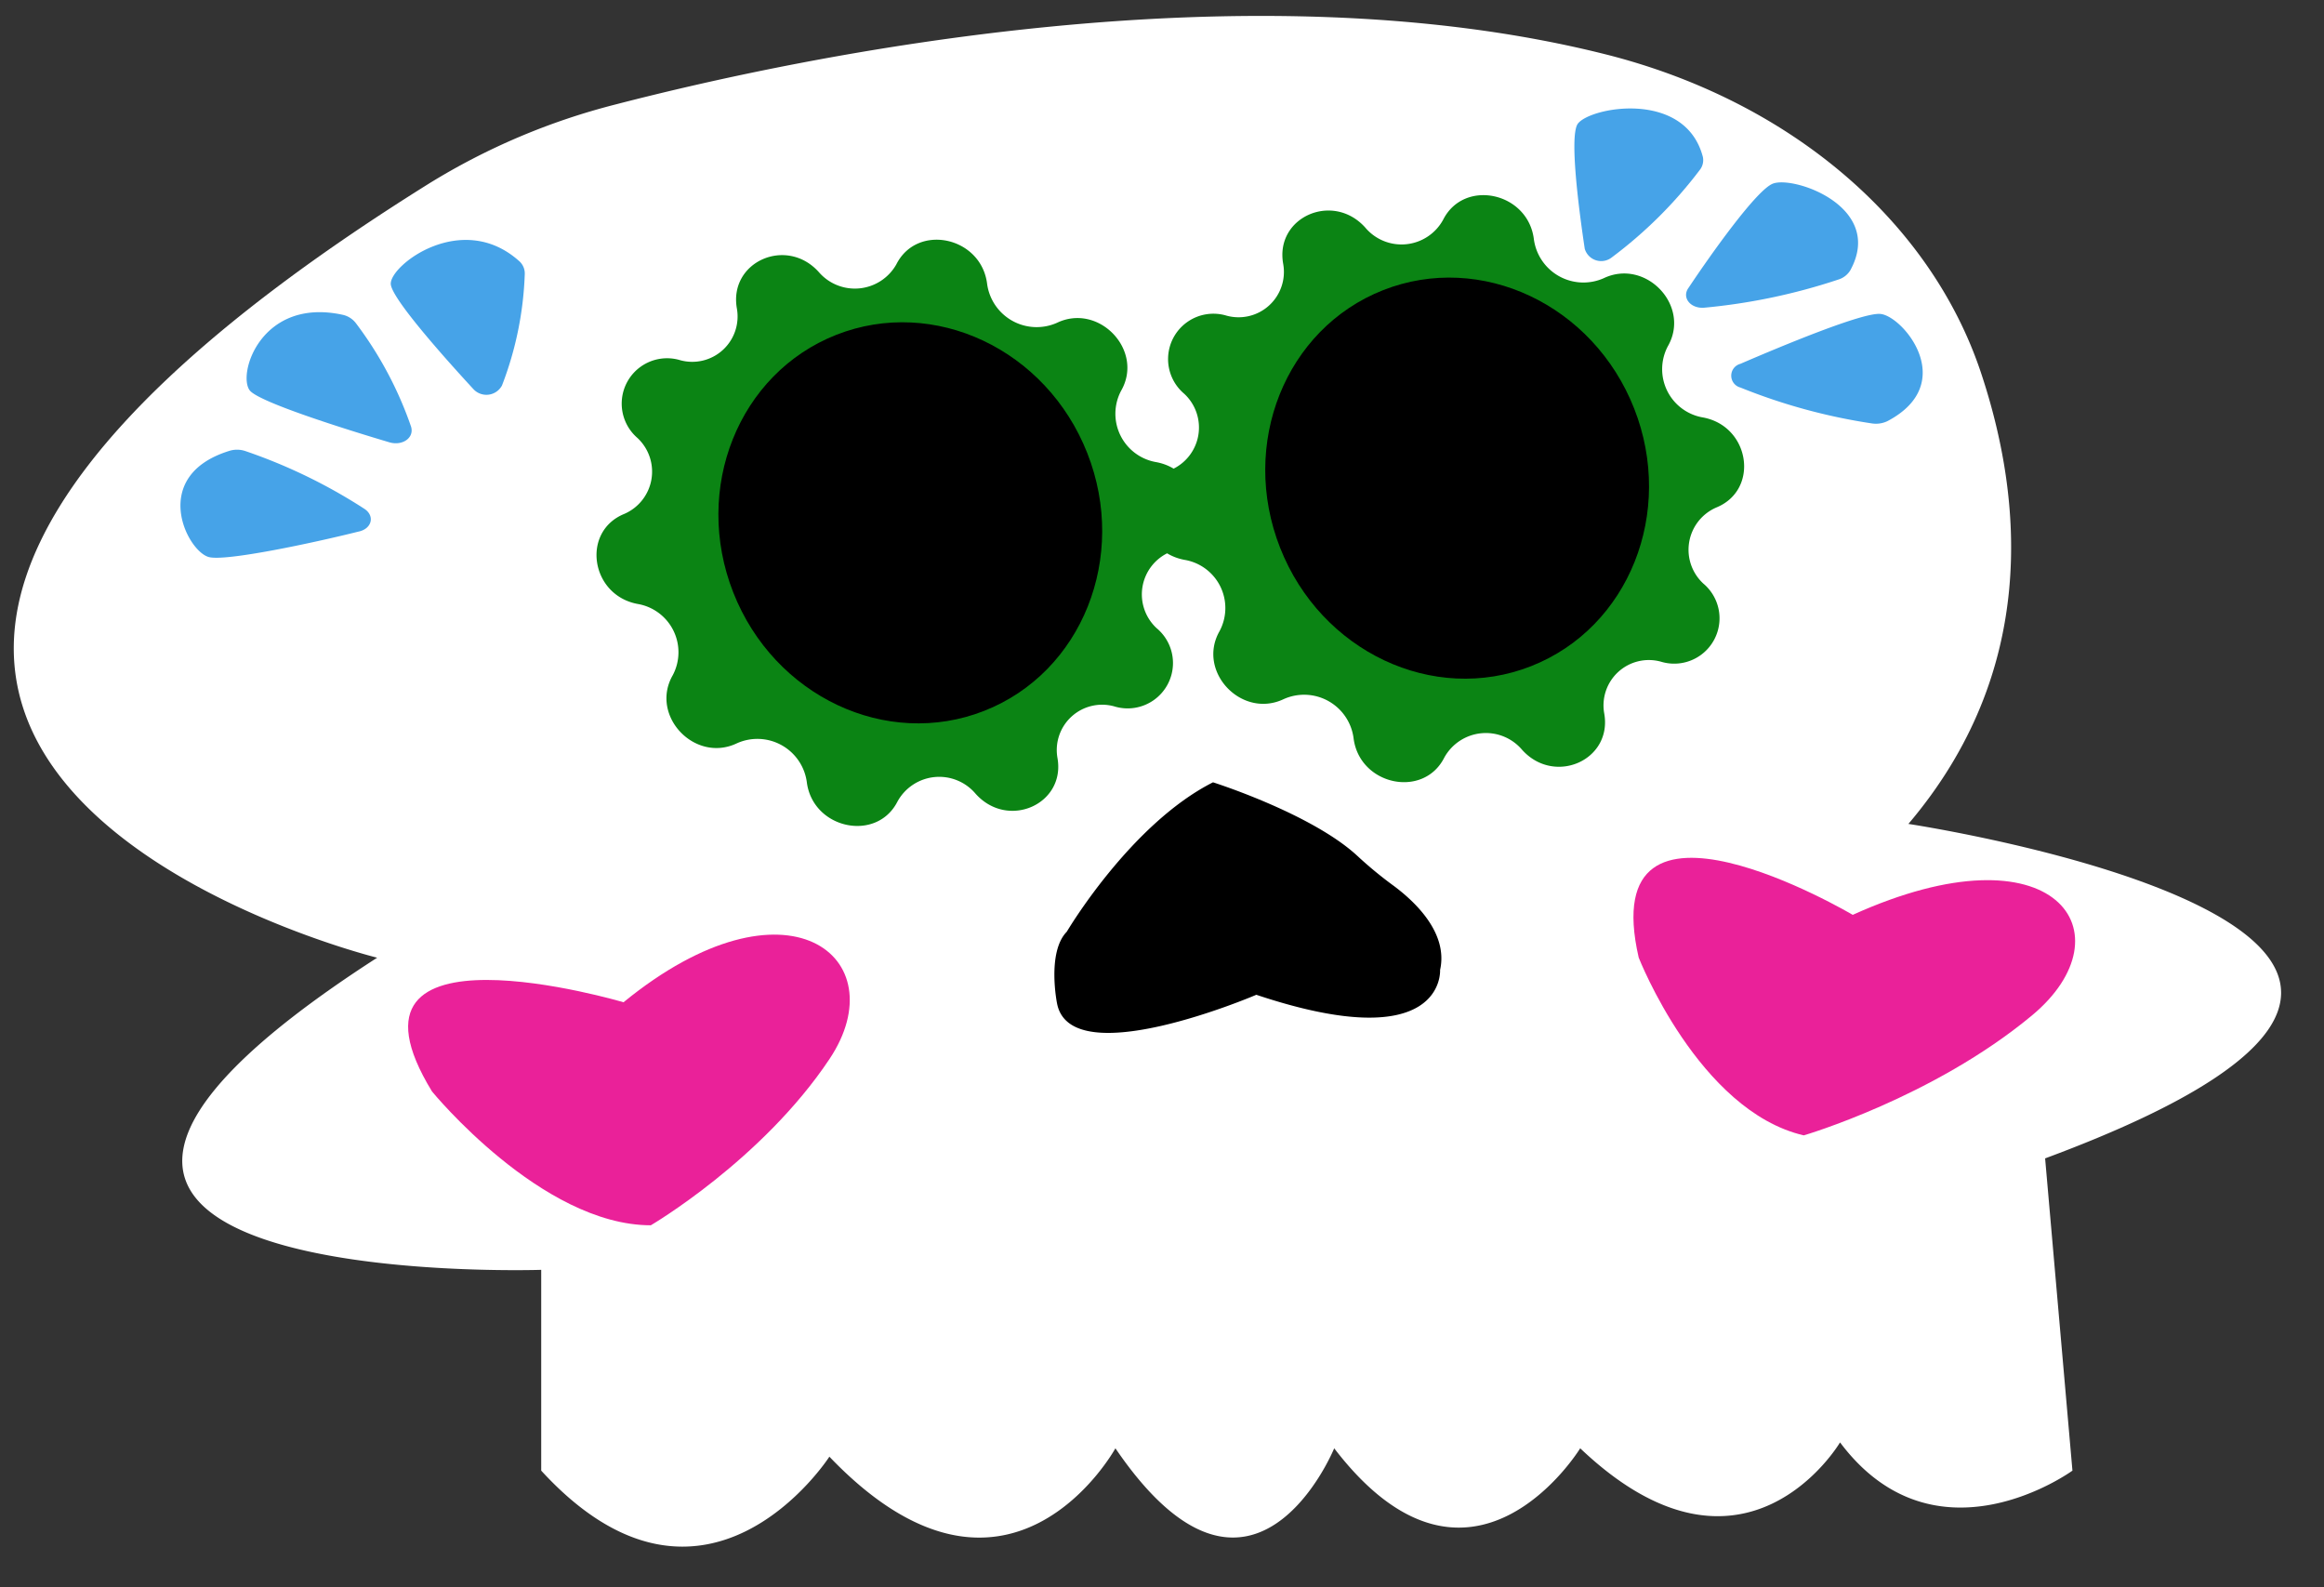 <svg xmlns="http://www.w3.org/2000/svg" width="205" height="140" viewBox="0 0 205 140"><rect x="0" y="0" width="205" height="140" fill="#333333" stroke="none"/><defs><style>.cls-1{fill:#fff;}.cls-2{fill:#0b8414;}.cls-3{fill:#ea2199;}.cls-4{fill:#46a3e8;}</style></defs><g id="Animated_items" data-name="Animated items"><g id="sugar_calavera-3" data-name="sugar calavera"><path class="cls-1" d="M33.27,84.47s-75.06-18.55,4.54-68.26a58.93,58.93,0,0,1,16.5-7C71.45,4.77,110-3.13,141.54,4.77c16.3,4.08,28.75,14.71,33.21,28.13,3.75,11.27,5,26.33-6.41,39.77,0,0,65.12,9.83,12.06,29.5l2.41,27.54s-12.05,8.78-20.5-2.49c0,0-8.44,14.29-22.92.52,0,0-9.64,15.74-21.7,0,0,0-7.24,17.71-19.3,0,0,0-9.46,17.22-25.23.74,0,0-10.95,17-25.42,1.23V112S-12.56,114,33.27,84.47Z"/><path class="cls-2" d="M79.07,23.31h0c1.84-3.64,7.46-2.44,8,1.7h0a4.41,4.41,0,0,0,6.17,3.46h0c3.7-1.77,7.7,2.44,5.65,6h0a4.33,4.33,0,0,0,3.1,6.29h0c4.16.77,5,6.38,1.18,7.94h0a4.06,4.06,0,0,0-1.15,6.7h0a4,4,0,0,1-3.74,6.9h0a4,4,0,0,0-5,4.56h0C94,70.94,88.9,73.2,86.05,70h0a4.2,4.2,0,0,0-6.88.69h0c-1.84,3.63-7.47,2.43-8-1.7h0A4.4,4.4,0,0,0,65,65.56h0c-3.71,1.77-7.7-2.44-5.66-6h0a4.32,4.32,0,0,0-3.09-6.29h0c-4.16-.77-5-6.38-1.19-7.94h0a4.06,4.06,0,0,0,1.16-6.71h0A4,4,0,0,1,60,31.77h0a4,4,0,0,0,5-4.56h0c-.73-4.12,4.38-6.39,7.23-3.21h0A4.2,4.2,0,0,0,79.07,23.31Z"/><path class="cls-2" d="M127.3,19.38h0c1.84-3.64,7.47-2.44,8,1.7h0a4.41,4.41,0,0,0,6.16,3.46h0c3.71-1.77,7.71,2.43,5.66,6h0a4.32,4.32,0,0,0,3.1,6.28h0c4.16.77,5,6.38,1.18,7.94h0a4.06,4.06,0,0,0-1.15,6.71h0a4,4,0,0,1-3.74,6.89h0a4,4,0,0,0-5,4.57h0c.73,4.11-4.38,6.38-7.24,3.21h0a4.19,4.19,0,0,0-6.87.68h0c-1.84,3.64-7.47,2.44-8-1.7h0a4.4,4.4,0,0,0-6.16-3.46h0c-3.71,1.77-7.7-2.43-5.66-6h0a4.31,4.31,0,0,0-3.09-6.28h0c-4.16-.77-5-6.38-1.19-7.94h0a4.06,4.06,0,0,0,1.16-6.71h0a4,4,0,0,1,3.73-6.89h0a4,4,0,0,0,5-4.57h0c-.74-4.11,4.37-6.38,7.23-3.21h0A4.18,4.18,0,0,0,127.3,19.38Z"/><path class="cls-3" d="M55,88.4s-26.53-7.87-16.89,7.87c0,0,9.65,11.8,19.3,11.8,0,0,9.83-5.76,15.77-14.68S69.45,76.6,55,88.4Z"/><path class="cls-3" d="M163.43,80.69s-22.85-13.52-18.88,3.77c0,0,5.29,13.52,14.56,15.68,0,0,11.4-3.33,20.12-10.57S181.33,72.59,163.43,80.69Z"/><path d="M94.1,82.18S99.7,72.69,107,69c0,0,8.62,2.73,12.68,6.44A35.45,35.45,0,0,0,122.76,78c2.06,1.49,5,4.29,4.27,7.55,0,0,.5,7.77-16.21,2.19,0,0-16.31,7-17.57.8C93.25,88.57,92.32,84,94.1,82.18Z"/><ellipse cx="80.3" cy="46.11" rx="16.78" ry="17.82" transform="translate(-11.31 32.61) rotate(-21.48)"/><ellipse cx="128.54" cy="42.17" rx="16.78" ry="17.82" transform="translate(-6.52 50) rotate(-21.48)"/><path class="cls-4" d="M44.28,34a1.56,1.56,0,0,1-2.53.31c-2.52-2.73-7.22-8-7.28-9.26-.07-1.68,6.32-6.54,11.35-2a1.45,1.45,0,0,1,.47,1.11A30.12,30.12,0,0,1,44.28,34Z"/><path class="cls-4" d="M32.16,44.89c.94.64.62,1.77-.55,2-4,1-11.73,2.65-13.2,2.24-1.95-.55-5.23-7.15,1.78-9.35a2.29,2.29,0,0,1,1.44,0A47.5,47.5,0,0,1,32.16,44.89Z"/><path class="cls-4" d="M36.26,37.63c.3,1-.78,1.72-1.92,1.38C30.4,37.84,23,35.51,22.06,34.47c-1.18-1.37.94-8.29,8.19-6.7a2,2,0,0,1,1.14.73A33,33,0,0,1,36.26,37.63Z"/><path class="cls-4" d="M153.52,34.18a1.08,1.08,0,0,1,0-2.09c3.71-1.6,10.82-4.56,12.36-4.4,2,.2,6.92,6.12.62,9.45a2.35,2.35,0,0,1-1.42.2A51.19,51.19,0,0,1,153.52,34.18Z"/><path class="cls-4" d="M142.18,22.7a1.51,1.51,0,0,1-2.39-.76c-.51-3.4-1.36-9.87-.63-11,1-1.48,9.48-3.09,11.05,2.9a1.39,1.39,0,0,1-.28,1.16A38.91,38.91,0,0,1,142.18,22.7Z"/><path class="cls-4" d="M150.32,27.14c-1.21.09-2-.9-1.37-1.76,2-3,6-8.63,7.43-9.18,1.85-.73,9.9,2.06,6.83,7.65a1.88,1.88,0,0,1-1.06.81A52.81,52.81,0,0,1,150.32,27.14Z"/></g></g></svg>